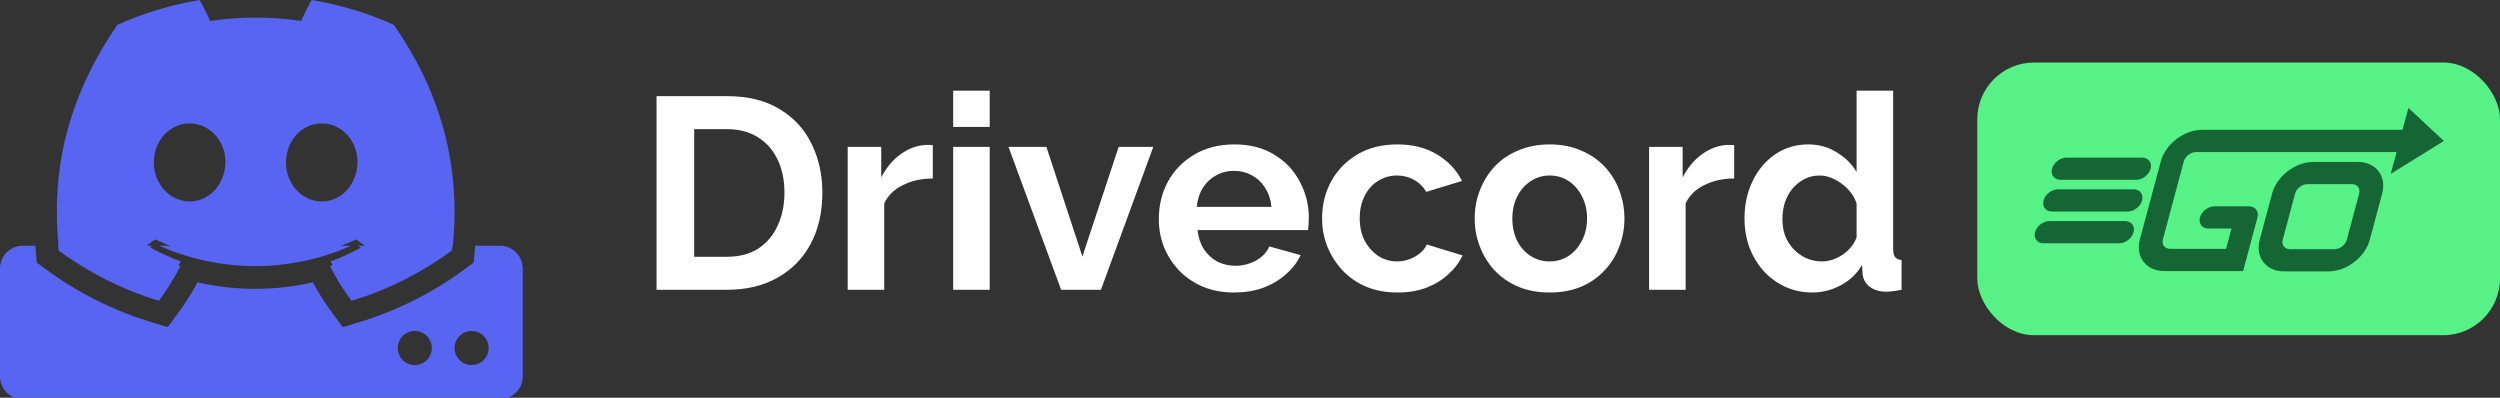 <svg width="220" height="35" viewBox="0 0 220 35" fill="none" xmlns="http://www.w3.org/2000/svg">
<rect x="0" y="0" width="220" height="35" fill="#333333" stroke="none"/>
<g clip-path="url(#clip0_3_979)">
<g clip-path="url(#clip1_3_979)">
<g clip-path="url(#clip2_3_979)">
<path fill-rule="evenodd" clip-rule="evenodd" d="M3.105 21.625L2 21.625C0.895 21.625 0 22.52 0 23.625V33.125C0 34.23 0.895 35.125 2 35.125H44C45.105 35.125 46 34.23 46 33.125V23.625C46 22.52 45.105 21.625 44 21.625H41.818C41.802 21.825 41.784 22.025 41.765 22.227L41.679 23.113L40.963 23.643C38.108 25.754 34.91 27.358 31.51 28.383L30.167 28.788L29.329 27.663C28.662 26.768 28.061 25.827 27.53 24.846C25.872 25.225 24.172 25.418 22.461 25.418C20.748 25.418 19.046 25.224 17.386 24.845C16.855 25.825 16.255 26.766 15.59 27.661L14.751 28.79L13.405 28.382C10.009 27.353 6.814 25.749 3.96 23.64L3.242 23.11L3.157 22.222C3.138 22.023 3.121 21.824 3.105 21.625ZM5.112 21.625C5.123 21.761 5.135 21.896 5.148 22.032C7.819 24.005 10.807 25.505 13.985 26.468C14.297 26.048 14.594 25.616 14.875 25.174C15.058 24.886 15.234 24.593 15.403 24.296C15.568 24.006 15.726 23.713 15.877 23.416C15.515 23.281 15.157 23.135 14.804 22.977C14.547 22.863 14.292 22.742 14.04 22.616C13.78 22.486 13.523 22.349 13.269 22.207C13.144 22.137 13.02 22.066 12.897 21.994C13.064 21.872 13.229 21.748 13.391 21.625H5.112ZM14.023 21.625C14.745 21.946 15.483 22.225 16.234 22.461C16.924 22.678 17.624 22.859 18.332 23.003C19.687 23.278 21.07 23.418 22.461 23.418C23.85 23.418 25.232 23.278 26.585 23.004C27.293 22.86 27.993 22.68 28.683 22.463C29.436 22.227 30.176 21.947 30.9 21.625L14.023 21.625ZM31.521 21.625C31.688 21.755 31.856 21.878 32.026 21.994C31.902 22.066 31.779 22.137 31.654 22.207C31.398 22.351 31.139 22.488 30.877 22.619C30.604 22.755 30.328 22.885 30.049 23.009C29.716 23.155 29.38 23.292 29.04 23.419C29.191 23.716 29.349 24.009 29.513 24.297C29.682 24.595 29.859 24.888 30.043 25.177C30.323 25.618 30.62 26.049 30.932 26.468C34.112 25.509 37.103 24.009 39.774 22.035C39.787 21.898 39.8 21.761 39.811 21.625H31.521ZM36.5 32.125C37.328 32.125 38 31.453 38 30.625C38 29.797 37.328 29.125 36.5 29.125C35.672 29.125 35 29.797 35 30.625C35 31.453 35.672 32.125 36.5 32.125ZM43 30.625C43 31.453 42.328 32.125 41.5 32.125C40.672 32.125 40 31.453 40 30.625C40 29.797 40.672 29.125 41.5 29.125C42.328 29.125 43 29.797 43 30.625Z" fill="#5865F2"/>
<path d="M34.648 2.177C32.349 1.146 29.921 0.414 27.428 0C27.086 0.598 26.778 1.213 26.503 1.843C23.846 1.451 21.145 1.451 18.489 1.843C18.214 1.213 17.905 0.598 17.564 0C15.069 0.417 12.64 1.151 10.338 2.183C5.768 8.81 4.529 15.272 5.149 21.642C7.825 23.58 10.82 25.054 14.005 26C14.722 25.055 15.356 24.052 15.901 23.002C14.866 22.623 13.866 22.155 12.915 21.605C13.165 21.427 13.41 21.243 13.647 21.065C16.416 22.342 19.439 23.003 22.5 23.003C25.561 23.003 28.584 22.342 31.353 21.065C31.593 21.256 31.838 21.44 32.085 21.605C31.132 22.156 30.13 22.625 29.093 23.005C29.638 24.054 30.272 25.056 30.99 26C34.177 25.058 37.175 23.585 39.851 21.645C40.578 14.257 38.61 7.854 34.648 2.177ZM16.686 17.725C14.96 17.725 13.534 16.189 13.534 14.3C13.534 12.412 14.91 10.863 16.68 10.863C18.451 10.863 19.865 12.412 19.835 14.3C19.805 16.189 18.445 17.725 16.686 17.725ZM28.314 17.725C26.585 17.725 25.165 16.189 25.165 14.3C25.165 12.412 26.541 10.863 28.314 10.863C30.087 10.863 31.491 12.412 31.46 14.3C31.43 16.189 30.073 17.725 28.314 17.725Z" fill="#5865F2"/>
</g>
<path d="M57.776 25.5V8.46H63.968C65.824 8.46 67.376 8.844 68.624 9.612C69.872 10.364 70.808 11.388 71.432 12.684C72.056 13.964 72.368 15.388 72.368 16.956C72.368 18.684 72.024 20.188 71.336 21.468C70.648 22.748 69.672 23.74 68.408 24.444C67.16 25.148 65.68 25.5 63.968 25.5H57.776ZM69.032 16.956C69.032 15.852 68.832 14.884 68.432 14.052C68.032 13.204 67.456 12.548 66.704 12.084C65.952 11.604 65.04 11.364 63.968 11.364H61.088V22.596H63.968C65.056 22.596 65.976 22.356 66.728 21.876C67.48 21.38 68.048 20.708 68.432 19.86C68.832 18.996 69.032 18.028 69.032 16.956ZM82.085 15.708C81.109 15.708 80.237 15.9 79.469 16.284C78.701 16.652 78.149 17.188 77.813 17.892V25.5H74.597V12.924H77.549V15.612C77.997 14.748 78.565 14.068 79.253 13.572C79.941 13.076 80.669 12.804 81.437 12.756C81.613 12.756 81.749 12.756 81.845 12.756C81.941 12.756 82.021 12.764 82.085 12.78V15.708ZM83.878 25.5V12.924H87.094V25.5H83.878ZM83.878 11.172V7.98H87.094V11.172H83.878ZM93.379 25.5L88.747 12.924H92.083L95.251 22.572L98.443 12.924H101.491L96.883 25.5H93.379ZM108.601 25.74C107.593 25.74 106.681 25.572 105.865 25.236C105.049 24.884 104.353 24.412 103.777 23.82C103.201 23.212 102.753 22.524 102.433 21.756C102.129 20.972 101.977 20.148 101.977 19.284C101.977 18.084 102.241 16.988 102.769 15.996C103.313 15.004 104.081 14.212 105.073 13.62C106.081 13.012 107.265 12.708 108.625 12.708C110.001 12.708 111.177 13.012 112.153 13.62C113.129 14.212 113.873 15.004 114.385 15.996C114.913 16.972 115.177 18.028 115.177 19.164C115.177 19.356 115.169 19.556 115.153 19.764C115.137 19.956 115.121 20.116 115.105 20.244H105.385C105.449 20.884 105.633 21.444 105.937 21.924C106.257 22.404 106.657 22.772 107.137 23.028C107.633 23.268 108.161 23.388 108.721 23.388C109.361 23.388 109.961 23.236 110.521 22.932C111.097 22.612 111.489 22.196 111.697 21.684L114.457 22.452C114.153 23.092 113.713 23.66 113.137 24.156C112.577 24.652 111.913 25.044 111.145 25.332C110.377 25.604 109.529 25.74 108.601 25.74ZM105.313 18.204H111.889C111.825 17.564 111.641 17.012 111.337 16.548C111.049 16.068 110.665 15.7 110.185 15.444C109.705 15.172 109.169 15.036 108.577 15.036C108.001 15.036 107.473 15.172 106.993 15.444C106.529 15.7 106.145 16.068 105.841 16.548C105.553 17.012 105.377 17.564 105.313 18.204ZM122.992 25.74C121.968 25.74 121.048 25.572 120.232 25.236C119.416 24.884 118.72 24.404 118.144 23.796C117.568 23.172 117.12 22.468 116.8 21.684C116.496 20.9 116.344 20.076 116.344 19.212C116.344 18.028 116.608 16.948 117.136 15.972C117.68 14.98 118.448 14.188 119.44 13.596C120.432 13.004 121.608 12.708 122.968 12.708C124.328 12.708 125.496 13.004 126.472 13.596C127.448 14.188 128.176 14.964 128.656 15.924L125.512 16.884C125.24 16.42 124.88 16.068 124.432 15.828C123.984 15.572 123.488 15.444 122.944 15.444C122.336 15.444 121.776 15.604 121.264 15.924C120.768 16.228 120.376 16.668 120.088 17.244C119.8 17.804 119.656 18.46 119.656 19.212C119.656 19.948 119.8 20.604 120.088 21.18C120.392 21.74 120.792 22.188 121.288 22.524C121.784 22.844 122.336 23.004 122.944 23.004C123.328 23.004 123.688 22.94 124.024 22.812C124.376 22.684 124.688 22.508 124.96 22.284C125.232 22.06 125.432 21.804 125.56 21.516L128.704 22.476C128.416 23.1 127.992 23.66 127.432 24.156C126.888 24.652 126.24 25.044 125.488 25.332C124.752 25.604 123.92 25.74 122.992 25.74ZM136.374 25.74C135.35 25.74 134.43 25.572 133.614 25.236C132.798 24.884 132.102 24.404 131.526 23.796C130.966 23.188 130.534 22.492 130.23 21.708C129.926 20.924 129.774 20.1 129.774 19.236C129.774 18.356 129.926 17.524 130.23 16.74C130.534 15.956 130.966 15.26 131.526 14.652C132.102 14.044 132.798 13.572 133.614 13.236C134.43 12.884 135.35 12.708 136.374 12.708C137.398 12.708 138.31 12.884 139.11 13.236C139.926 13.572 140.622 14.044 141.198 14.652C141.774 15.26 142.206 15.956 142.494 16.74C142.798 17.524 142.95 18.356 142.95 19.236C142.95 20.1 142.798 20.924 142.494 21.708C142.206 22.492 141.774 23.188 141.198 23.796C140.638 24.404 139.95 24.884 139.134 25.236C138.318 25.572 137.398 25.74 136.374 25.74ZM133.086 19.236C133.086 19.972 133.23 20.628 133.518 21.204C133.806 21.764 134.198 22.204 134.694 22.524C135.19 22.844 135.75 23.004 136.374 23.004C136.982 23.004 137.534 22.844 138.03 22.524C138.526 22.188 138.918 21.74 139.206 21.18C139.51 20.604 139.662 19.948 139.662 19.212C139.662 18.492 139.51 17.844 139.206 17.268C138.918 16.692 138.526 16.244 138.03 15.924C137.534 15.604 136.982 15.444 136.374 15.444C135.75 15.444 135.19 15.612 134.694 15.948C134.198 16.268 133.806 16.716 133.518 17.292C133.23 17.852 133.086 18.5 133.086 19.236ZM152.608 15.708C151.632 15.708 150.76 15.9 149.992 16.284C149.224 16.652 148.672 17.188 148.336 17.892V25.5H145.12V12.924H148.072V15.612C148.52 14.748 149.088 14.068 149.776 13.572C150.464 13.076 151.192 12.804 151.96 12.756C152.136 12.756 152.272 12.756 152.368 12.756C152.464 12.756 152.544 12.764 152.608 12.78V15.708ZM153.516 19.212C153.516 17.996 153.756 16.9 154.236 15.924C154.716 14.932 155.38 14.148 156.228 13.572C157.076 12.996 158.044 12.708 159.132 12.708C160.06 12.708 160.892 12.94 161.628 13.404C162.38 13.852 162.964 14.428 163.38 15.132V7.98H166.596V21.9C166.596 22.236 166.652 22.476 166.764 22.62C166.876 22.764 167.068 22.852 167.34 22.884V25.5C166.78 25.612 166.324 25.668 165.972 25.668C165.396 25.668 164.916 25.524 164.532 25.236C164.164 24.948 163.956 24.572 163.908 24.108L163.86 23.316C163.396 24.1 162.764 24.7 161.964 25.116C161.18 25.532 160.356 25.74 159.492 25.74C158.628 25.74 157.828 25.572 157.092 25.236C156.372 24.9 155.74 24.436 155.196 23.844C154.668 23.252 154.252 22.564 153.948 21.78C153.66 20.98 153.516 20.124 153.516 19.212ZM163.38 20.892V17.892C163.22 17.428 162.964 17.012 162.612 16.644C162.26 16.276 161.868 15.988 161.436 15.78C161.004 15.556 160.572 15.444 160.14 15.444C159.644 15.444 159.196 15.548 158.796 15.756C158.396 15.964 158.044 16.244 157.74 16.596C157.452 16.948 157.228 17.356 157.068 17.82C156.924 18.284 156.852 18.772 156.852 19.284C156.852 19.796 156.932 20.284 157.092 20.748C157.268 21.196 157.516 21.588 157.836 21.924C158.156 22.26 158.524 22.524 158.94 22.716C159.372 22.908 159.836 23.004 160.332 23.004C160.636 23.004 160.94 22.956 161.244 22.86C161.564 22.748 161.86 22.604 162.132 22.428C162.42 22.236 162.668 22.012 162.876 21.756C163.1 21.484 163.268 21.196 163.38 20.892Z" fill="white"/>
</g>
<rect x="174" y="5.5" width="46" height="24" rx="5" fill="#57F287"/>
<path fill-rule="evenodd" clip-rule="evenodd" d="M210.383 15.305L215.065 12.402L211.939 9.5L211.423 11.425H193.785C192.188 11.425 190.558 12.675 190.145 14.218L188.311 21.061C187.898 22.603 188.858 23.854 190.455 23.854H197.394L197.91 21.929L197.918 21.899L198.658 19.136C198.803 18.596 198.467 18.158 197.908 18.158H194.872C194.313 18.158 193.743 18.596 193.598 19.136C193.454 19.676 193.789 20.113 194.348 20.113L196.372 20.113L195.894 21.899H190.978C190.499 21.899 190.212 21.523 190.336 21.061L192.169 14.218C192.293 13.755 192.782 13.38 193.261 13.38H210.899L210.383 15.305ZM189.254 14.846C189.109 15.386 188.539 15.824 187.98 15.824L181.329 15.824C180.77 15.824 180.435 15.386 180.579 14.846C180.724 14.306 181.294 13.869 181.853 13.869L188.504 13.869C189.063 13.869 189.398 14.306 189.254 14.846ZM203.059 16.203H206.962C207.441 16.203 207.729 16.578 207.605 17.041L206.52 21.091C206.396 21.554 205.907 21.929 205.428 21.929H201.524C201.045 21.929 200.757 21.554 200.881 21.091L201.967 17.041C202.091 16.578 202.579 16.203 203.059 16.203ZM199.943 17.041C200.356 15.498 201.985 14.248 203.582 14.248H207.486C209.083 14.248 210.042 15.498 209.629 17.041L208.544 21.091C208.131 22.633 206.501 23.884 204.904 23.884H201C199.404 23.884 198.444 22.633 198.857 21.091L199.943 17.041ZM187.231 18.617C187.79 18.617 188.361 18.179 188.505 17.639C188.65 17.099 188.314 16.662 187.755 16.662L181.105 16.662C180.546 16.662 179.976 17.099 179.831 17.639C179.686 18.179 180.022 18.617 180.581 18.617H187.231ZM187.757 20.432C187.612 20.972 187.042 21.41 186.483 21.41L179.833 21.41C179.274 21.41 178.938 20.972 179.083 20.432C179.227 19.892 179.798 19.455 180.356 19.455L187.007 19.455C187.566 19.455 187.902 19.892 187.757 20.432Z" fill="#166534"/>
</g>
<defs>
<clipPath id="clip0_3_979">
<rect width="220" height="35" fill="white"/>
</clipPath>
<clipPath id="clip1_3_979">
<rect width="169" height="35" fill="white"/>
</clipPath>
<clipPath id="clip2_3_979">
<rect width="46" height="35" fill="white"/>
</clipPath>
</defs>
</svg>
